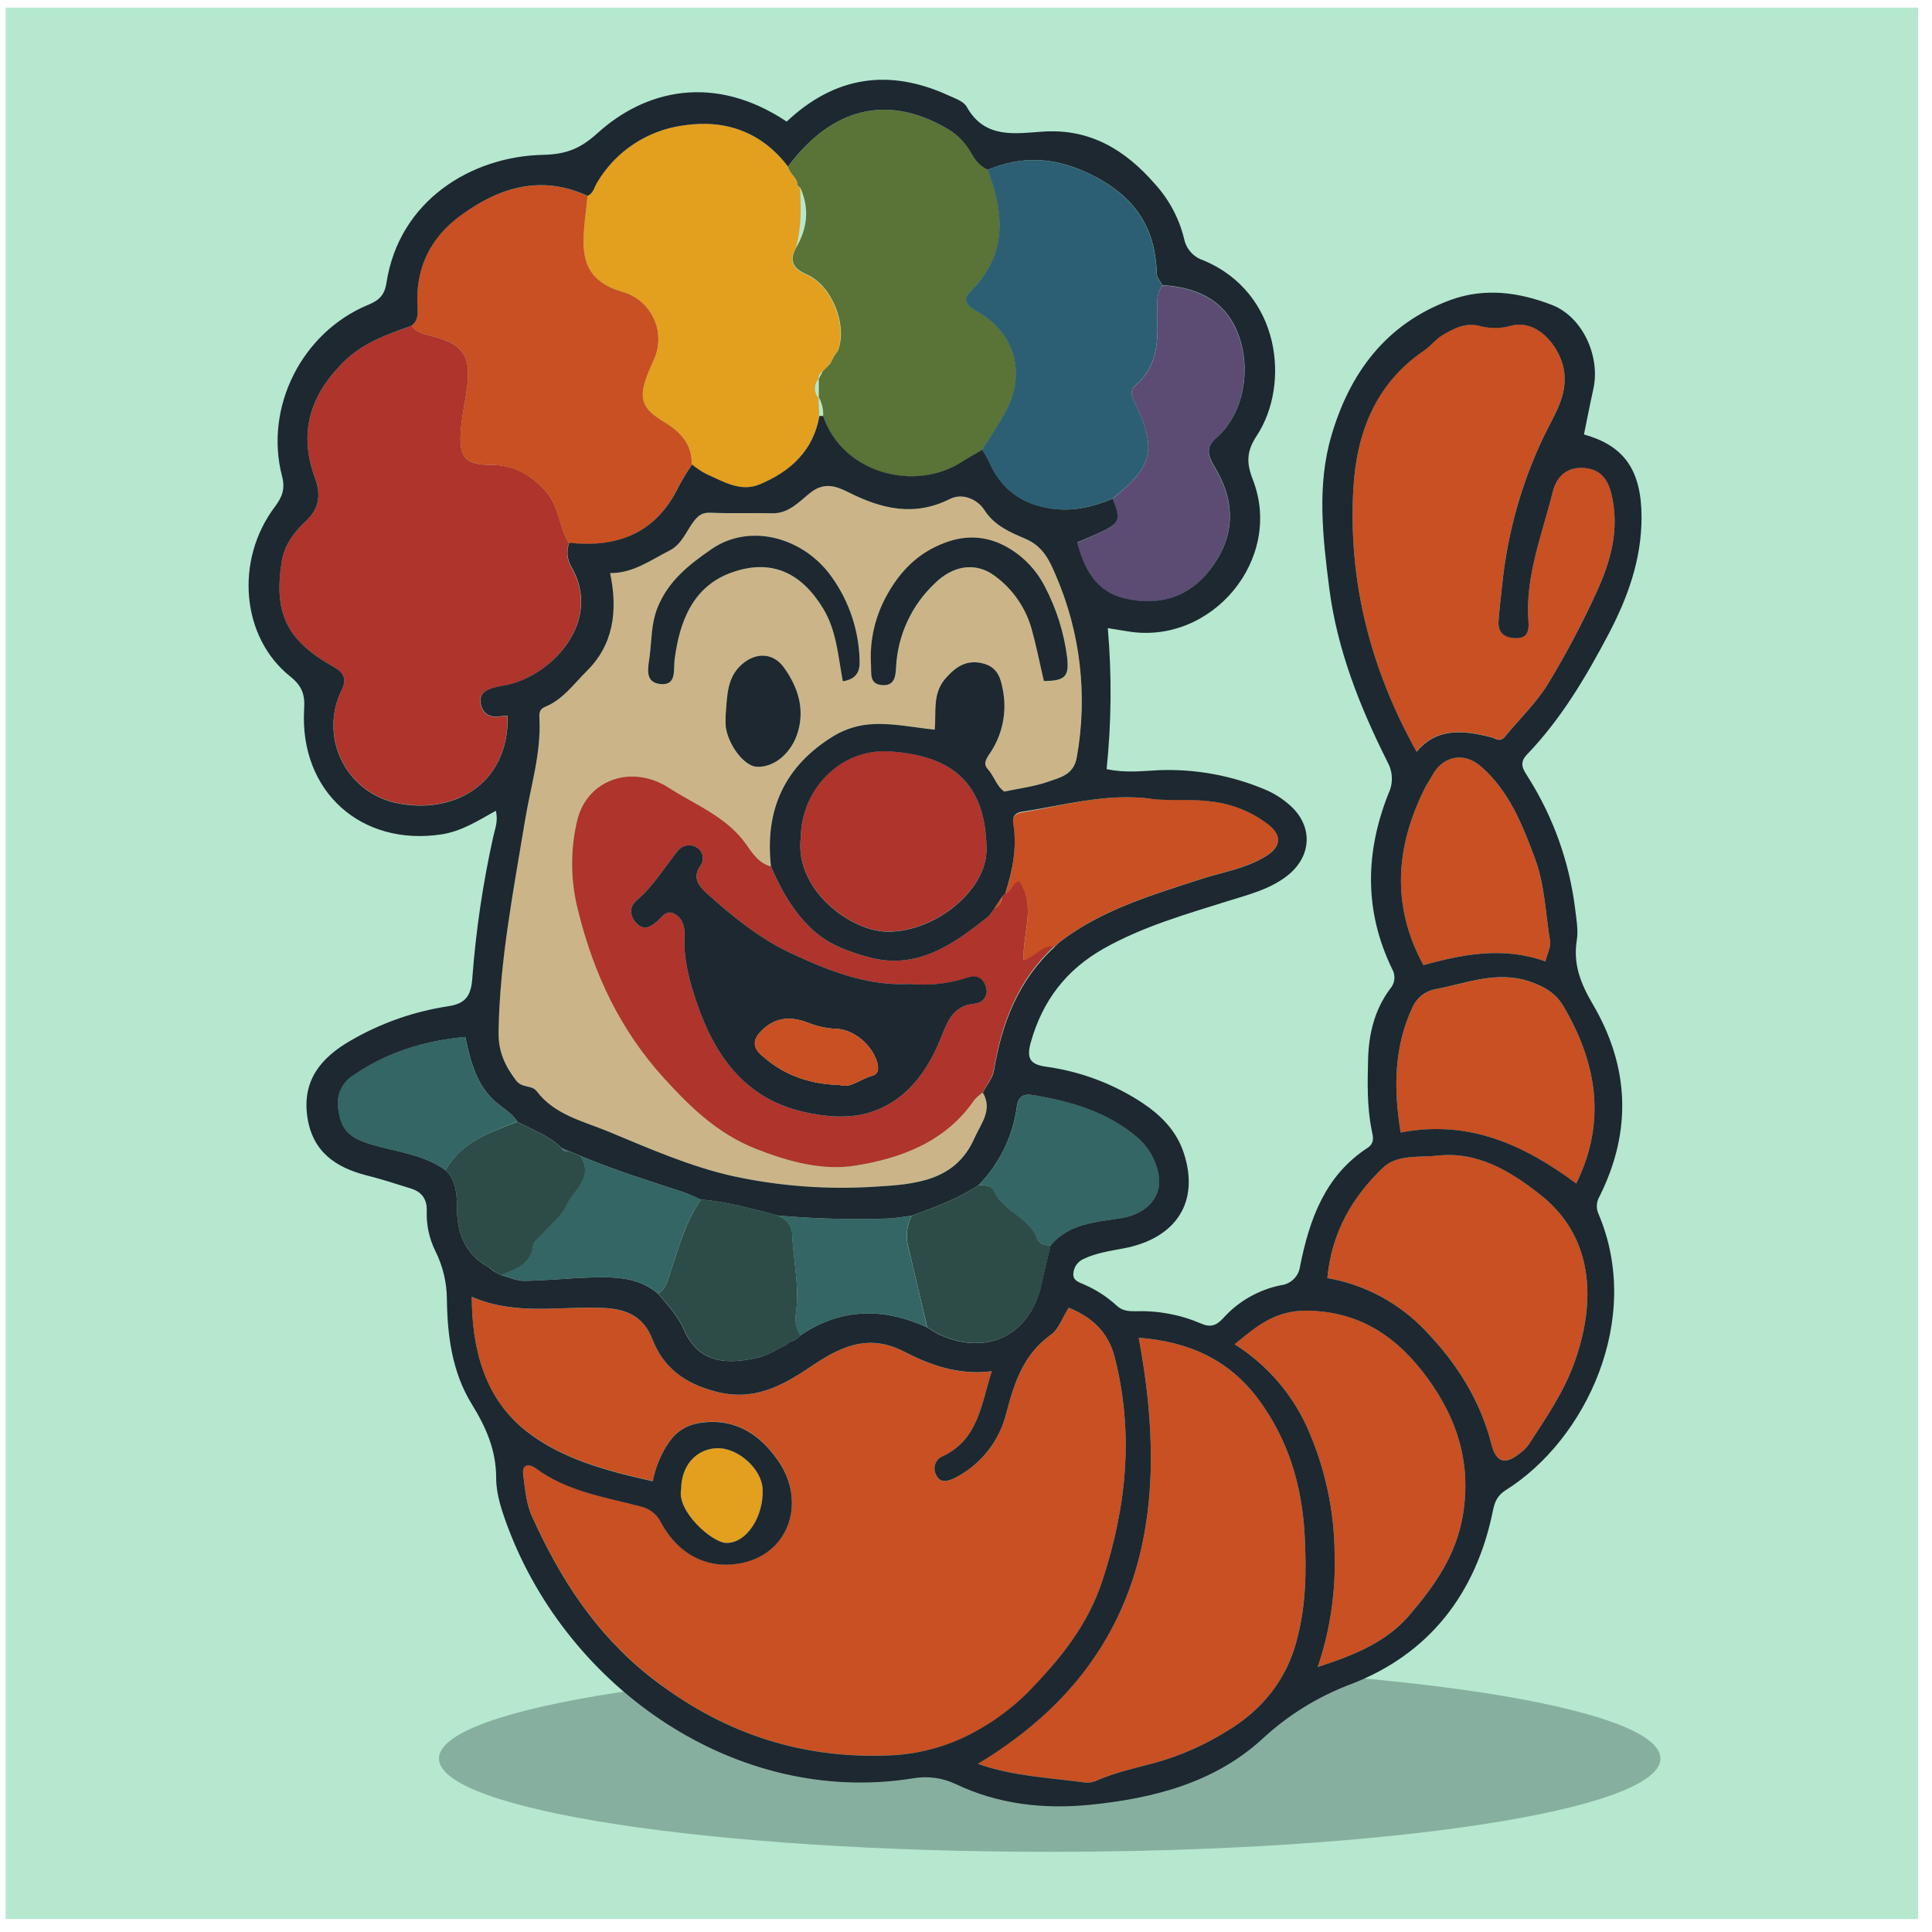 <svg width="130" height="130" viewBox="0 0 130 130" fill="none" xmlns="http://www.w3.org/2000/svg">
<path d="M129.068 0.514H0.382V129.127H129.068V0.514Z" fill="#B5E8CF"/>
<path opacity="0.3" d="M70.632 124.605C93.327 124.605 111.726 121.794 111.726 118.326C111.726 114.857 93.327 112.046 70.632 112.046C47.936 112.046 29.538 114.857 29.538 118.326C29.538 121.794 47.936 124.605 70.632 124.605Z" fill="#1D2831"/>
<path d="M31.744 87.262C34.695 88.556 37.696 87.875 40.634 88.016C42.198 88.091 43.306 88.604 43.902 90.131C44.656 92.065 46.078 93.083 48.127 93.633C50.68 94.319 52.59 93.289 54.531 91.98C56.471 90.671 58.376 89.694 60.802 90.938C62.561 91.844 64.459 92.55 66.733 92.274C66.012 94.552 65.816 96.873 63.433 97.994C63.315 98.042 63.208 98.116 63.121 98.209C63.033 98.302 62.967 98.413 62.926 98.535C62.885 98.656 62.871 98.785 62.884 98.912C62.898 99.039 62.938 99.162 63.003 99.272C63.255 99.83 63.823 99.669 64.21 99.476C65.076 99.043 65.838 98.427 66.443 97.67C67.047 96.914 67.48 96.035 67.711 95.095C68.256 93.02 68.862 91.146 70.71 89.82C71.242 89.44 71.491 88.662 71.913 88.001C73.464 88.626 74.573 89.639 75.002 91.317C76.307 96.419 75.807 101.402 74.178 106.358C73.193 109.373 71.315 111.664 69.151 113.894C68.048 114.983 66.792 115.904 65.421 116.627C63.637 117.567 61.657 118.077 59.641 118.115C53.704 118.313 48.466 116.534 43.746 112.809C40.051 109.893 37.673 106.163 35.794 102.008C35.411 101.161 35.334 100.161 35.21 99.222C35.11 98.468 35.625 98.468 36.057 98.79C38.161 100.347 40.69 100.722 43.12 101.357C43.417 101.425 43.694 101.559 43.932 101.75C44.169 101.94 44.36 102.182 44.49 102.457C45.729 104.718 47.775 105.635 50.004 105.143C53.133 104.449 54.259 101.005 52.364 98.28C51.228 96.645 49.642 95.429 47.287 95.705C46.071 95.848 45.397 96.401 44.834 97.308C44.395 98.031 44.087 98.826 43.927 99.657C40.87 98.976 37.827 98.177 35.419 96.288C32.647 94.125 31.754 90.867 31.744 87.262Z" fill="#C85022"/>
<path d="M66.128 73.519C66.819 74.688 65.974 75.645 65.572 76.564C64.29 79.505 61.518 79.691 58.844 79.85C55.642 80.054 52.428 79.813 49.293 79.134C46.41 78.486 43.638 77.262 40.886 76.119C39.202 75.426 37.312 75.009 36.11 73.427C35.776 72.987 35.137 73.236 34.728 72.708C33.956 71.703 33.521 70.734 33.541 69.442C33.614 64.627 34.547 59.93 35.321 55.207C35.693 52.931 36.412 50.698 36.291 48.352C36.276 48.033 36.256 47.727 36.691 47.551C37.864 47.071 38.606 46.018 39.456 45.172C41.283 43.381 41.579 41.092 41.049 38.56C42.587 38.573 43.756 37.696 45.028 37.053C45.902 36.614 46.181 35.694 46.732 35.006C47.116 34.526 47.431 34.471 47.963 34.504C49.298 34.556 50.638 34.504 51.985 34.534C53.083 34.549 53.787 33.735 54.511 33.16C55.481 32.391 56.29 32.725 57.112 33.134C59.329 34.245 61.523 34.775 63.911 33.572C64.783 33.132 65.791 33.629 66.223 34.303C66.914 35.385 68.005 35.827 68.988 36.247C70.204 36.769 70.617 37.726 71.039 38.714C72.705 42.568 73.195 46.828 72.449 50.959C72.243 52.148 71.32 52.313 70.521 52.597C69.594 52.926 68.591 53.042 67.575 53.26C67.05 52.911 66.892 52.221 66.449 51.736C66.143 51.399 66.331 51.087 66.59 50.703C67.019 50.077 67.318 49.37 67.468 48.626C67.618 47.881 67.617 47.114 67.465 46.37C67.289 45.403 66.985 44.818 66.025 44.612C64.964 44.393 64.265 44.901 63.594 45.674C62.719 46.702 63.004 47.935 62.89 49.096C61.468 48.947 60.093 48.651 58.736 48.721C57.809 48.762 56.908 49.033 56.112 49.508C52.784 51.535 51.447 54.486 51.872 58.299C51.05 58.076 50.643 57.428 50.183 56.777C48.886 54.946 46.815 54.165 45.008 53.009C42.552 51.429 39.526 52.401 38.837 55.19C38.353 57.213 38.378 59.325 38.91 61.336C39.963 65.519 41.725 69.297 44.691 72.565C46.495 74.549 48.313 76.293 50.826 77.29C52.995 78.149 55.307 78.797 57.529 78.433C60.633 77.93 63.637 76.825 65.572 73.994C65.737 73.813 65.923 73.654 66.128 73.519ZM56.712 45.843C57.683 45.692 57.866 45.119 57.841 44.456C57.797 42.452 57.155 40.506 55.996 38.869C54.129 36.179 50.492 35.147 47.878 36.948C46.357 37.998 44.935 39.108 44.221 40.947C43.816 41.994 43.854 43.054 43.718 44.112C43.625 44.865 43.313 45.92 44.442 46.028C45.571 46.136 45.297 45.054 45.389 44.355C45.726 41.791 46.624 39.457 49.217 38.525C51.929 37.553 53.933 38.57 55.373 40.929C56.295 42.434 56.393 44.104 56.712 45.843ZM70.249 45.828C71.705 45.828 71.954 45.493 71.813 44.24C71.604 42.585 71.101 40.981 70.327 39.502C69.714 38.284 68.725 37.294 67.507 36.679C65.964 35.925 64.491 36.061 62.983 36.782C61.475 37.503 60.455 38.671 59.716 40C58.889 41.454 58.507 43.118 58.618 44.788C58.658 45.373 58.527 46.044 59.372 46.099C60.216 46.154 60.274 45.423 60.304 44.893C60.413 42.738 61.355 40.71 62.931 39.236C64.082 38.101 65.6 37.761 66.924 38.734C68.149 39.621 69.036 40.898 69.438 42.356C69.752 43.481 69.968 44.624 70.254 45.828H70.249ZM48.84 47.943C48.814 48.277 48.814 48.613 48.84 48.947C49.047 50.223 50.11 51.552 50.919 51.595C52.125 51.655 53.317 50.623 53.714 49.163C54.141 47.591 53.654 46.189 52.766 44.941C52.027 43.901 50.824 43.876 49.873 44.742C48.923 45.609 48.933 46.797 48.84 47.943Z" fill="#CBB588"/>
<path d="M38.287 36.536C38.192 36.792 38.154 37.066 38.175 37.339C38.196 37.612 38.276 37.877 38.41 38.116C40.541 41.72 37.261 45.348 34.197 46.079C33.946 46.136 33.695 46.162 33.464 46.219C32.833 46.373 32.169 46.561 32.345 47.407C32.506 48.161 33.099 48.332 33.805 48.184C33.919 48.17 34.034 48.17 34.147 48.184C34.243 52.909 30.344 54.838 26.607 54.004C25.817 53.826 25.077 53.47 24.444 52.964C23.811 52.458 23.302 51.815 22.955 51.083C22.608 50.351 22.431 49.55 22.44 48.74C22.448 47.93 22.641 47.132 23.003 46.408C23.365 45.654 23.096 45.23 22.47 44.88C19.333 43.122 18.411 41.323 18.951 37.819C19.12 36.731 19.748 35.837 20.55 35.099C21.46 34.262 21.626 33.34 21.196 32.175C20.122 29.231 20.761 26.759 23.018 24.458C24.388 23.059 26.009 22.524 27.695 21.913C28.035 22.416 28.59 22.491 29.113 22.629C31.171 23.169 31.699 23.936 31.43 26.053C31.299 27.088 31.051 28.113 30.995 29.148C30.91 30.806 31.332 31.266 33.006 31.278C34.497 31.278 35.597 31.863 36.62 32.936C37.643 34.008 37.581 35.43 38.287 36.536Z" fill="#AE342C"/>
<path d="M95.313 50.572C92.204 44.993 90.709 39.118 91.065 32.861C91.279 29.12 92.551 25.794 95.841 23.566C96.286 23.265 96.623 22.798 97.082 22.529C97.859 22.079 98.633 21.65 99.651 21.944C100.304 22.108 100.989 22.098 101.637 21.916C103.416 21.439 104.761 23.172 105.135 24.471C105.681 26.377 104.602 27.834 103.879 29.351C102.389 32.472 101.445 35.825 101.086 39.264C100.993 40.093 100.9 40.922 100.835 41.753C100.76 42.65 101.338 42.946 102.092 42.929C102.8 42.911 102.898 42.381 102.846 41.786C102.622 38.729 103.778 35.925 104.492 33.047C104.743 32.064 105.424 31.391 106.591 31.479C107.686 31.559 108.184 32.233 108.425 33.217C109.004 35.584 108.38 37.787 107.405 39.884C106.44 41.991 105.353 44.04 104.15 46.021C103.353 47.312 102.217 48.395 101.245 49.58C100.935 49.96 100.609 49.666 100.335 49.598C98.487 49.138 96.706 48.907 95.313 50.572Z" fill="#C85022"/>
<path d="M76.621 90.013C79.888 90.264 82.686 91.427 84.727 94.226C86.707 96.941 87.599 99.953 87.785 103.269C87.919 105.673 87.881 108.011 87.255 110.363C86.534 113.075 84.933 115.04 82.585 116.459C81.072 117.407 79.43 118.131 77.709 118.609C76.385 118.959 75.005 119.265 73.725 119.83C73.494 119.927 73.241 119.962 72.992 119.933C70.584 119.604 68.131 119.506 65.796 118.677C76.95 111.965 78.845 101.834 76.621 90.013Z" fill="#C85022"/>
<path d="M66.128 73.519C65.924 73.655 65.738 73.815 65.575 73.997C63.642 76.828 60.638 77.941 57.532 78.435C55.31 78.79 53.008 78.151 50.829 77.292C48.315 76.288 46.498 74.552 44.693 72.567C41.718 69.302 39.956 65.521 38.913 61.339C38.381 59.327 38.356 57.216 38.84 55.192C39.528 52.404 42.555 51.424 45.01 53.012C46.817 54.175 48.888 54.956 50.185 56.78C50.645 57.43 51.052 58.078 51.874 58.302C52.53 59.834 53.314 61.256 54.546 62.444C55.667 63.524 57.029 64.024 58.454 64.409C61.747 65.298 64.162 63.524 66.532 61.645L66.919 61.12H66.907C67.058 61.062 67.188 60.959 67.278 60.824C67.368 60.688 67.414 60.529 67.409 60.367V60.344L67.661 60.093H67.648C68.101 59.965 68.113 59.297 68.586 59.249C69.722 60.917 68.82 62.733 68.867 64.594C69.76 64.285 70.151 63.482 70.958 63.657C68.523 65.893 67.407 68.779 66.877 71.947C66.774 72.59 66.364 73.007 66.128 73.519ZM61.244 66.207C58.321 66.37 55.69 65.285 53.201 64.13C51.143 63.168 49.283 61.663 47.559 60.111C47.056 59.646 46.553 59.086 47.119 58.264C47.191 58.172 47.242 58.065 47.27 57.952C47.298 57.838 47.303 57.72 47.283 57.605C47.263 57.49 47.219 57.38 47.155 57.282C47.09 57.185 47.006 57.102 46.908 57.038C46.694 56.898 46.434 56.846 46.183 56.896C45.932 56.945 45.71 57.091 45.566 57.302C44.671 58.417 43.934 59.656 42.821 60.603C42.306 61.04 42.381 61.681 42.856 62.153C43.331 62.625 43.776 62.374 44.191 62.017C44.525 61.728 44.827 61.223 45.334 61.465C45.92 61.741 46.088 62.351 46.063 62.972C45.98 64.507 46.375 65.971 46.85 67.383C48.064 70.995 50.092 73.914 54.086 74.821C55.546 75.152 57.127 75.29 58.532 74.853C60.9 74.117 62.32 72.226 63.245 69.998C63.727 68.837 64.047 67.651 65.635 67.528C65.763 67.516 65.887 67.474 65.997 67.406C66.107 67.338 66.199 67.245 66.267 67.136C66.335 67.026 66.377 66.902 66.389 66.774C66.402 66.646 66.385 66.516 66.339 66.395C66.125 65.77 65.668 65.597 65.037 65.813C63.813 66.202 62.522 66.336 61.244 66.207Z" fill="#AE342C"/>
<path d="M55.124 28.003C54.714 30.351 53.163 31.745 51.102 32.607C49.801 33.149 48.627 32.398 47.471 31.888C47.146 31.71 46.838 31.502 46.551 31.268C46.584 29.886 45.797 29.062 44.688 28.392C43.135 27.457 42.947 26.782 43.618 25.084C43.741 24.774 43.887 24.473 44.015 24.167C44.21 23.729 44.307 23.253 44.3 22.774C44.293 22.295 44.182 21.823 43.975 21.391C43.767 20.958 43.468 20.576 43.099 20.271C42.729 19.966 42.297 19.744 41.833 19.622C40.074 19.095 39.272 18.115 39.27 16.284C39.27 15.249 39.445 14.212 39.541 13.177C39.931 13.006 39.988 12.594 40.179 12.283C40.791 11.248 41.628 10.365 42.629 9.7C43.63 9.035 44.769 8.605 45.96 8.442C48.778 8.007 51.238 8.859 53.02 11.205C53.106 11.69 53.651 11.941 53.661 12.461L53.857 12.7L53.835 12.674C53.9 14.021 53.938 15.37 53.543 16.694C53.063 17.583 53.337 18.083 54.264 18.487C55.989 19.241 57.029 21.966 56.348 23.647L56.097 23.993L55.83 24.516L55.85 24.488L55.579 24.765L55.602 24.742L55.325 25.021L55.345 24.988C55.256 25.043 55.183 25.122 55.135 25.215C55.086 25.308 55.064 25.413 55.071 25.518V25.493C54.919 25.674 54.835 25.903 54.835 26.14C54.835 26.377 54.919 26.605 55.071 26.787V26.759C55.096 27.161 55.109 27.583 55.124 28.003Z" fill="#E39F1E"/>
<path d="M53.666 12.463C53.666 11.941 53.111 11.69 53.025 11.207C55.986 7.261 59.643 6.352 63.581 8.57C64.286 8.941 64.874 9.499 65.281 10.182C65.567 10.685 65.884 11.187 66.469 11.421C67.59 14.357 67.804 17.153 65.313 19.6C64.702 20.2 65.15 20.62 65.74 20.951C68.304 22.383 69.091 25.144 67.656 27.734C67.171 28.608 66.608 29.439 66.08 30.288C65.615 30.562 65.142 30.823 64.687 31.112C61.583 33.104 56.72 31.911 55.388 28.005C55.416 27.563 55.314 27.122 55.096 26.736V26.764V25.47V25.496C55.189 25.32 55.28 25.141 55.37 24.965L55.35 24.998L55.627 24.719L55.604 24.742L55.875 24.466L55.855 24.493C55.943 24.32 56.031 24.144 56.122 23.971L56.373 23.624C57.059 21.944 56.014 19.221 54.289 18.465C53.362 18.06 53.088 17.56 53.568 16.671C54.322 15.382 54.486 14.051 53.86 12.652L53.882 12.677L53.666 12.463Z" fill="#5A7336"/>
<path d="M39.538 13.177C39.443 14.212 39.264 15.249 39.267 16.284C39.267 18.113 40.076 19.095 41.831 19.622C42.294 19.744 42.726 19.966 43.096 20.271C43.466 20.576 43.765 20.959 43.972 21.391C44.18 21.823 44.291 22.295 44.298 22.774C44.305 23.254 44.207 23.729 44.012 24.167C43.884 24.473 43.738 24.775 43.615 25.084C42.944 26.782 43.133 27.457 44.686 28.392C45.799 29.062 46.581 29.899 46.548 31.268C46.224 31.745 45.925 32.238 45.651 32.745C44.143 35.873 41.577 36.892 38.287 36.536C37.568 35.418 37.616 33.981 36.615 32.936C35.615 31.891 34.492 31.288 33.001 31.278C31.332 31.266 30.91 30.806 30.99 29.148C31.046 28.113 31.294 27.088 31.425 26.053C31.694 23.936 31.174 23.169 29.108 22.629C28.585 22.491 28.03 22.416 27.69 21.913C28.155 21.554 28.11 21.069 28.085 20.549C27.954 18.015 28.97 15.98 30.99 14.503C33.594 12.602 36.402 11.752 39.538 13.177Z" fill="#C85022"/>
<path d="M66.065 30.291C66.593 29.442 67.156 28.61 67.641 27.736C69.076 25.141 68.289 22.381 65.725 20.954C65.135 20.622 64.687 20.2 65.298 19.602C67.789 17.156 67.575 14.36 66.454 11.423C68.716 10.502 70.823 10.544 73.153 11.632C76.189 13.046 77.742 15.149 77.83 18.439C77.83 18.691 78.081 18.942 78.217 19.193C77.875 19.655 77.85 20.16 77.863 20.728C77.905 22.597 78.056 24.518 76.405 25.925C76.071 26.209 76.098 26.541 76.287 26.93C77.868 30.246 77.629 31.321 74.854 33.554C73.545 34.106 72.218 34.426 70.765 34.225C68.726 33.941 67.316 32.908 66.507 31.027C66.376 30.772 66.228 30.526 66.065 30.291Z" fill="#2C5F74"/>
<path d="M89.314 85.994C89.61 82.884 91.013 80.54 93.038 78.586C94.009 77.649 95.469 77.898 96.713 77.757C99.445 77.451 101.675 78.827 103.675 80.412C106.872 82.947 107.591 86.908 105.995 91.523C105.276 93.6 104.045 95.381 102.866 97.195C102.689 97.43 102.478 97.636 102.24 97.808C101.272 98.589 100.669 98.4 100.36 97.195C99.606 94.218 98.007 91.704 95.906 89.528C94.147 87.671 91.835 86.431 89.314 85.994Z" fill="#C85022"/>
<path d="M88.668 112.166C89.494 109.727 89.879 107.159 89.804 104.585C89.787 101.766 89.21 98.979 88.105 96.386C87.079 93.938 85.324 91.866 83.078 90.45C84.586 89.207 85.815 88.177 87.906 88.189C91.578 88.222 94.094 90.033 96.075 92.759C98.055 95.484 99.013 98.451 98.435 101.935C97.982 104.64 96.555 106.647 94.876 108.627C93.295 110.496 91.183 111.34 88.668 112.166Z" fill="#C85022"/>
<path d="M74.854 33.564C77.619 31.331 77.87 30.256 76.287 26.94C76.098 26.543 76.071 26.212 76.405 25.935C78.056 24.529 77.913 22.607 77.863 20.738C77.85 20.17 77.863 19.665 78.217 19.203C80.95 19.362 82.678 20.548 83.402 22.76C84.204 25.209 83.535 28.035 81.794 29.52C80.894 30.291 81.52 31.047 81.889 31.718C83.194 34.072 83.002 36.309 81.386 38.384C79.931 40.243 77.938 40.813 75.671 40.279C73.7 39.816 72.941 38.269 72.476 36.511C75.48 35.237 75.48 35.237 74.854 33.564Z" fill="#5C4C74"/>
<path d="M106.06 79.641C102.542 77.029 98.832 75.331 94.248 76.21C93.775 73.301 93.775 70.47 95.059 67.752C95.192 67.464 95.388 67.209 95.633 67.008C95.878 66.806 96.166 66.663 96.474 66.589C98.596 66.202 100.679 65.288 102.919 66.046C103.864 66.368 104.653 66.8 105.181 67.677C107.453 71.517 108.111 75.474 106.06 79.641Z" fill="#C85022"/>
<path d="M53.882 56.355C53.917 53.064 56.602 50.326 59.877 50.553C64.225 50.846 66.314 52.828 66.381 57.096C66.424 59.859 63.003 62.653 59.806 62.685C57.25 62.71 53.45 59.849 53.882 56.355Z" fill="#AE342C"/>
<path d="M70.956 63.708C70.149 63.532 69.757 64.336 68.865 64.645C68.817 62.783 69.719 60.967 68.583 59.299C68.111 59.347 68.098 60.015 67.646 60.143C68.128 58.623 68.445 57.084 68.176 55.478C68.103 55.039 68.264 54.752 68.731 54.675C71.602 54.195 74.392 53.356 77.415 53.74C78.717 53.906 80.137 53.728 81.504 53.921C82.921 54.077 84.266 54.626 85.388 55.506C86.275 56.235 86.184 56.978 85.189 57.596C83.824 58.445 82.226 58.676 80.73 59.166C77.516 60.216 74.273 61.176 71.506 63.225L71.21 63.459L71.225 63.446L70.973 63.698L70.956 63.708Z" fill="#C85022"/>
<path d="M103.987 64.69C101.184 63.685 98.505 64.188 95.778 64.941C93.581 60.884 93.921 56.928 95.899 52.982C96.027 52.73 96.213 52.492 96.346 52.228C97.052 50.877 98.475 50.557 99.636 51.56C101.536 53.208 102.423 55.476 103.275 57.744C103.949 59.543 103.992 61.472 104.303 63.343C104.364 63.708 104.127 64.127 103.987 64.69Z" fill="#C85022"/>
<path d="M65.851 79.747C67.265 78.308 68.171 76.447 68.43 74.446C68.533 73.723 68.932 73.577 69.571 73.693C72.107 74.125 74.525 74.821 76.538 76.541C77.271 77.172 77.77 78.031 77.956 78.981C78.27 80.44 77.232 81.673 75.477 81.957C73.723 82.241 71.959 82.314 70.702 83.798C70.307 83.818 69.948 83.768 69.784 83.334C69.247 81.872 67.465 81.533 66.869 80.096C66.736 79.767 66.233 79.742 65.851 79.747Z" fill="#336665"/>
<path d="M53.862 89.852C53.689 90.077 53.44 90.231 53.161 90.284L52.897 90.5C52.296 90.782 51.721 91.179 51.09 91.329C48.944 91.832 47.031 91.776 46.031 89.473C45.631 88.554 44.935 87.81 44.291 87.046C44.829 86.705 44.93 86.142 45.118 85.585C45.681 83.912 46.123 82.178 47.174 80.714C48.949 80.857 50.65 81.344 52.359 81.791C52.862 82.043 53.274 82.389 53.302 83.002C53.38 84.773 53.804 86.519 53.568 88.31C53.467 88.843 53.572 89.394 53.862 89.852Z" fill="#2D4C47"/>
<path d="M65.851 79.747C66.236 79.747 66.738 79.767 66.872 80.088C67.467 81.525 69.249 81.864 69.787 83.326C69.945 83.761 70.31 83.811 70.704 83.791C70.503 84.638 70.282 85.479 70.106 86.331C69.393 89.787 66.48 91.272 63.247 89.81C62.948 89.674 62.677 89.478 62.39 89.307C61.971 87.529 61.561 85.745 61.133 83.972C60.925 83.246 61.004 82.469 61.352 81.799C62.903 81.239 64.459 80.671 65.851 79.747Z" fill="#2D4C47"/>
<path d="M47.174 80.714C46.116 82.178 45.681 83.912 45.118 85.585C44.93 86.142 44.829 86.705 44.291 87.046C42.972 85.916 41.371 85.913 39.767 85.959C38.259 86.001 36.769 86.165 35.268 86.185C34.748 86.185 34.225 85.934 33.705 85.788C34.683 85.391 35.736 85.1 35.869 83.766C35.894 83.527 36.221 83.319 36.414 83.103C36.99 82.447 37.764 81.879 38.103 81.118C38.566 80.076 39.991 79.229 39.046 77.777C41.283 78.714 43.595 79.438 45.9 80.191C46.342 80.332 46.752 80.538 47.174 80.714Z" fill="#336665"/>
<path d="M29.985 78.752C28.552 77.714 26.826 77.516 25.184 77.064C23.455 76.587 22.937 76.009 22.754 74.62C22.677 74.186 22.731 73.738 22.91 73.335C23.089 72.932 23.385 72.592 23.759 72.359C26.006 70.817 28.517 70.023 31.299 69.772C31.656 71.414 32.038 72.992 33.333 74.13C33.836 74.567 34.451 74.883 34.796 75.476C32.956 76.212 31.018 76.818 29.985 78.752Z" fill="#336665"/>
<path d="M29.985 78.752C31.018 76.818 32.956 76.212 34.803 75.486C35.821 76.026 36.937 76.401 37.772 77.245C37.828 77.336 37.912 77.407 38.011 77.449C38.11 77.49 38.22 77.5 38.325 77.476L39.056 77.785C40.001 79.237 38.576 80.083 38.113 81.126C37.774 81.879 37 82.455 36.424 83.11C36.231 83.326 35.904 83.535 35.879 83.773C35.746 85.107 34.693 85.399 33.715 85.796L33.255 85.557L32.898 85.268C31.244 84.401 30.739 82.907 30.747 81.189C30.749 80.269 30.656 79.433 29.985 78.752Z" fill="#2D4C47"/>
<path d="M61.342 81.804C60.994 82.474 60.915 83.251 61.123 83.977C61.561 85.75 61.97 87.534 62.38 89.312C59.442 87.973 56.599 88.001 53.852 89.852C53.562 89.394 53.456 88.843 53.558 88.31C53.809 86.526 53.37 84.773 53.292 83.002C53.264 82.389 52.849 82.05 52.349 81.791C54.803 82.007 57.267 82.073 59.728 81.99C60.274 81.975 60.809 81.869 61.342 81.804Z" fill="#336665"/>
<path d="M45.834 100.207C45.834 98.629 46.84 97.481 48.255 97.444C49.67 97.406 51.271 98.855 51.316 100.207C51.394 102.081 50.2 103.859 48.858 103.819C47.91 103.799 45.52 101.681 45.834 100.207Z" fill="#E39F1E"/>
<path d="M67.389 60.402C67.394 60.564 67.348 60.724 67.258 60.859C67.168 60.994 67.038 61.097 66.887 61.156L67.389 60.402Z" fill="#C85022"/>
<path d="M38.335 77.468C38.23 77.492 38.12 77.483 38.021 77.441C37.922 77.4 37.838 77.329 37.782 77.237L38.335 77.468Z" fill="#336665"/>
<path d="M107.169 67.561C106.362 66.187 105.837 64.871 106.101 63.253C106.211 62.57 106.065 61.836 105.985 61.13C105.596 58.006 104.525 55.004 102.848 52.339C102.554 51.854 102.149 51.397 102.735 50.784C105.02 48.407 106.689 45.599 108.214 42.71C109.511 40.251 110.451 37.686 110.456 34.825C110.456 31.672 109.318 29.992 106.581 29.236C106.787 28.231 106.98 27.226 107.206 26.209C107.709 24.001 106.503 21.323 104.427 20.519C102.227 19.668 99.923 19.339 97.605 20.185C93.267 21.773 90.819 25.094 89.582 29.334C88.6 32.687 89.01 36.154 89.439 39.553C89.967 43.702 91.498 47.558 93.365 51.278C93.544 51.6 93.643 51.959 93.654 52.327C93.666 52.694 93.589 53.059 93.43 53.391C91.857 57.342 91.784 61.299 93.667 65.185C93.792 65.397 93.847 65.644 93.822 65.889C93.797 66.135 93.694 66.366 93.529 66.549C92.493 67.945 92.101 69.563 92.056 71.264C92.016 72.854 91.978 74.441 92.292 76.016C92.375 76.441 92.543 76.898 92.005 77.247C89.148 79.116 88.115 82.047 87.481 85.185C87.444 85.515 87.296 85.823 87.061 86.058C86.827 86.293 86.519 86.442 86.189 86.481C84.696 86.782 83.339 87.554 82.319 88.684C81.844 89.212 81.432 89.335 80.811 89.056C79.421 88.458 77.916 88.177 76.405 88.232C75.94 88.232 75.505 88.207 75.13 87.845C74.481 87.251 73.736 86.77 72.926 86.423C72.594 86.273 72.172 86.172 72.225 85.67C72.242 85.459 72.317 85.258 72.442 85.087C72.567 84.916 72.736 84.783 72.931 84.703C73.773 84.303 74.691 84.175 75.591 84.004C79.182 83.326 80.748 80.834 79.637 77.534C79.152 76.089 78.129 75.052 76.872 74.213C74.906 72.917 72.672 72.082 70.338 71.769C69.267 71.61 69.081 71.161 69.357 70.148C70.144 67.338 71.742 65.243 74.304 63.806C76.925 62.336 79.775 61.525 82.598 60.638C83.993 60.199 85.425 59.857 86.619 58.925C88.306 57.601 88.379 55.516 86.712 54.112C86.237 53.701 85.701 53.367 85.121 53.125C82.885 52.184 80.471 51.739 78.046 51.821C76.897 51.874 75.726 52.03 74.462 51.751C74.788 48.599 74.815 45.423 74.542 42.266L75.874 42.481C81.54 43.434 86.393 37.611 84.294 32.258C83.839 31.097 83.902 30.321 84.563 29.319C86.825 25.887 86.189 19.683 80.959 17.512C80.641 17.408 80.355 17.222 80.131 16.973C79.907 16.724 79.752 16.421 79.682 16.093C79.346 14.7 78.662 13.415 77.694 12.358C75.719 10.097 73.356 8.64 70.172 8.856C68.287 8.982 66.261 9.359 65.047 7.186C64.838 6.806 64.237 6.613 63.79 6.407C59.781 4.581 56.149 5.151 52.935 8.181C48.031 4.915 43.399 6.073 40.235 8.934C39.119 9.939 38.201 10.383 36.545 10.419C31.744 10.519 26.861 13.468 26.004 19.035C25.876 19.864 25.501 20.215 24.762 20.517C20.314 22.363 17.767 27.405 18.981 32.052C19.203 32.908 18.981 33.449 18.504 34.089C15.787 37.679 16.227 42.881 19.527 45.516C20.323 46.149 20.532 46.739 20.464 47.719C20.143 53.245 24.292 56.968 29.716 56.142C31.058 55.936 32.177 55.217 33.363 54.554C33.536 55.255 33.305 55.772 33.192 56.292C32.492 59.436 32.02 62.626 31.78 65.838C31.692 67.028 31.315 67.536 30.141 67.712C27.817 68.066 25.582 68.857 23.553 70.043C21.61 71.171 20.331 72.683 20.678 75.135C21.012 77.478 22.553 78.546 24.662 79.088C25.667 79.34 26.672 79.664 27.665 79.978C28.389 80.206 28.741 80.699 28.716 81.485C28.682 82.411 28.878 83.331 29.286 84.163C29.794 85.17 30.062 86.281 30.07 87.408C30.101 89.88 30.42 92.322 31.739 94.472C32.697 96.024 33.391 97.569 33.386 99.466C33.386 100.558 33.775 101.694 34.167 102.744C38.239 113.613 49.537 121.543 61.392 119.667C62.378 119.484 63.396 119.616 64.303 120.044C67.183 121.415 70.232 121.749 73.366 121.438C77.606 121.013 81.698 119.956 84.9 117.044C86.626 115.431 88.653 114.171 90.864 113.337C96.142 111.327 99.322 107.243 100.453 101.659C100.574 101.058 100.752 100.624 101.328 100.262C106.691 96.903 110.577 88.757 107.556 81.673C107.473 81.485 107.437 81.279 107.45 81.073C107.464 80.868 107.527 80.669 107.634 80.493C109.825 76.102 109.637 71.759 107.169 67.561ZM103.275 57.739C103.949 59.538 103.992 61.467 104.303 63.338C104.364 63.708 104.127 64.127 103.987 64.69C101.184 63.685 98.505 64.188 95.778 64.941C93.581 60.884 93.921 56.928 95.899 52.982C96.027 52.73 96.213 52.492 96.346 52.228C97.052 50.877 98.475 50.557 99.636 51.56C101.536 53.203 102.426 55.471 103.275 57.739ZM91.065 32.871C91.279 29.13 92.551 25.805 95.841 23.576C96.286 23.275 96.623 22.808 97.082 22.539C97.859 22.089 98.633 21.66 99.651 21.954C100.304 22.118 100.989 22.108 101.637 21.926C103.416 21.449 104.761 23.182 105.135 24.481C105.681 26.387 104.602 27.844 103.879 29.361C102.389 32.482 101.445 35.835 101.086 39.274C100.993 40.103 100.9 40.932 100.835 41.763C100.76 42.66 101.338 42.956 102.092 42.939C102.8 42.921 102.898 42.391 102.846 41.796C102.622 38.739 103.778 35.935 104.492 33.056C104.743 32.074 105.424 31.401 106.591 31.489C107.686 31.57 108.184 32.243 108.425 33.227C109.003 35.594 108.38 37.797 107.405 39.894C106.44 42.001 105.353 44.05 104.15 46.031C103.353 47.322 102.217 48.405 101.245 49.59C100.935 49.97 100.609 49.676 100.335 49.608C98.495 49.151 96.713 48.92 95.321 50.585C92.204 44.993 90.709 39.118 91.065 32.861V32.871ZM77.415 53.75C78.717 53.916 80.137 53.738 81.504 53.931C82.921 54.087 84.266 54.636 85.388 55.516C86.275 56.245 86.184 56.988 85.189 57.606C83.824 58.455 82.226 58.686 80.73 59.176C77.516 60.226 74.273 61.186 71.506 63.235L71.22 63.462L70.968 63.713C68.533 65.948 67.417 68.835 66.887 72.002C66.786 72.593 66.384 73.007 66.133 73.522C66.824 74.69 65.979 75.647 65.577 76.566C64.295 79.508 61.523 79.694 58.849 79.852C55.647 80.057 52.433 79.816 49.298 79.136C46.415 78.488 43.643 77.265 40.891 76.122C39.207 75.429 37.317 75.012 36.115 73.429C35.781 72.989 35.142 73.238 34.733 72.711C33.961 71.706 33.526 70.736 33.547 69.445C33.619 64.63 34.552 59.932 35.326 55.21C35.698 52.934 36.417 50.701 36.296 48.355C36.281 48.035 36.261 47.729 36.696 47.553C37.87 47.073 38.611 46.021 39.461 45.174C41.288 43.383 41.584 41.095 41.054 38.563C42.592 38.575 43.761 37.699 45.033 37.056C45.907 36.616 46.186 35.697 46.737 35.008C47.121 34.529 47.435 34.473 47.968 34.506C49.303 34.559 50.643 34.506 51.99 34.536C53.088 34.551 53.792 33.737 54.516 33.162C55.486 32.394 56.295 32.727 57.117 33.137C59.334 34.247 61.528 34.777 63.916 33.574C64.788 33.134 65.796 33.632 66.228 34.305C66.919 35.388 68.01 35.83 68.993 36.249C70.209 36.772 70.621 37.729 71.044 38.716C72.71 42.57 73.2 46.83 72.454 50.962C72.248 52.15 71.325 52.316 70.526 52.6C69.599 52.929 68.596 53.044 67.58 53.263C67.055 52.914 66.897 52.223 66.454 51.738C66.148 51.401 66.336 51.09 66.595 50.706C67.024 50.079 67.323 49.372 67.473 48.628C67.623 47.883 67.622 47.117 67.47 46.373C67.294 45.405 66.99 44.82 66.029 44.614C64.969 44.396 64.27 44.903 63.599 45.677C62.724 46.704 63.008 47.938 62.895 49.098C61.473 48.95 60.098 48.653 58.741 48.724C57.814 48.765 56.913 49.035 56.117 49.51C52.789 51.537 51.452 54.489 51.877 58.302C52.533 59.834 53.317 61.256 54.548 62.444C55.669 63.524 57.032 64.024 58.457 64.409C61.749 65.298 64.165 63.524 66.535 61.645L66.922 61.12H66.909L67.412 60.367V60.344L67.663 60.093H67.651C68.133 58.573 68.45 57.033 68.181 55.428C68.108 54.989 68.269 54.702 68.737 54.624C71.602 54.195 74.392 53.356 77.415 53.74V53.75ZM66.381 57.106C66.424 59.869 63.004 62.663 59.806 62.695C57.25 62.721 53.45 59.859 53.882 56.365C53.917 53.074 56.602 50.337 59.877 50.563C64.222 50.846 66.314 52.828 66.381 57.096V57.106ZM26.612 54.019C25.819 53.842 25.077 53.487 24.442 52.98C23.807 52.473 23.296 51.828 22.948 51.094C22.6 50.36 22.424 49.557 22.434 48.745C22.443 47.932 22.638 47.133 23.003 46.408C23.365 45.654 23.096 45.23 22.47 44.88C19.333 43.122 18.411 41.323 18.951 37.819C19.12 36.731 19.748 35.837 20.55 35.099C21.46 34.262 21.625 33.34 21.196 32.175C20.122 29.231 20.761 26.759 23.018 24.458C24.388 23.059 26.009 22.524 27.695 21.913C28.16 21.554 28.115 21.069 28.09 20.549C27.959 18.015 28.975 15.98 30.995 14.503C33.594 12.602 36.402 11.74 39.541 13.177C39.931 13.006 39.988 12.594 40.179 12.283C40.791 11.248 41.628 10.365 42.629 9.7C43.63 9.035 44.769 8.605 45.96 8.442C48.778 8.007 51.238 8.859 53.02 11.205C55.981 7.259 59.638 6.349 63.577 8.567C64.281 8.938 64.869 9.496 65.275 10.18C65.562 10.682 65.879 11.185 66.464 11.418C68.726 10.496 70.833 10.539 73.162 11.627C76.199 13.041 77.752 15.144 77.84 18.434C77.84 18.686 78.091 18.937 78.227 19.188C80.96 19.347 82.688 20.533 83.412 22.745C84.214 25.194 83.545 28.02 81.804 29.505C80.904 30.276 81.53 31.032 81.899 31.703C83.204 34.056 83.013 36.294 81.396 38.369C79.941 40.228 77.948 40.798 75.681 40.264C73.71 39.801 72.951 38.254 72.486 36.495C75.502 35.227 75.502 35.227 74.869 33.554C73.56 34.106 72.233 34.426 70.78 34.225C68.741 33.941 67.331 32.908 66.522 31.027C66.391 30.766 66.244 30.515 66.08 30.273C65.615 30.547 65.142 30.808 64.687 31.097C61.583 33.089 56.72 31.896 55.388 27.99H55.136C54.727 30.339 53.176 31.733 51.115 32.594C49.813 33.137 48.639 32.386 47.483 31.876C47.158 31.698 46.85 31.49 46.563 31.256C46.24 31.732 45.94 32.225 45.666 32.733C44.158 35.86 41.592 36.88 38.302 36.523C38.207 36.78 38.169 37.054 38.19 37.327C38.211 37.599 38.291 37.864 38.425 38.103C40.556 41.708 37.276 45.335 34.213 46.066C33.961 46.124 33.71 46.149 33.479 46.207C32.848 46.36 32.184 46.548 32.36 47.395C32.521 48.148 33.114 48.319 33.821 48.171C33.934 48.157 34.049 48.157 34.162 48.171C34.243 52.921 30.344 54.85 26.612 54.019ZM30.747 81.183C30.747 80.272 30.656 79.425 29.993 78.754C28.56 77.717 26.833 77.519 25.192 77.066C23.463 76.589 22.945 76.011 22.762 74.622C22.684 74.188 22.738 73.741 22.918 73.338C23.097 72.935 23.393 72.595 23.767 72.361C26.014 70.819 28.525 70.025 31.307 69.774C31.664 71.417 32.046 72.994 33.34 74.132C33.843 74.569 34.459 74.886 34.806 75.479C35.811 76.019 36.937 76.393 37.771 77.237L38.324 77.468L39.056 77.777C41.293 78.714 43.605 79.438 45.91 80.191C46.342 80.332 46.752 80.538 47.167 80.714C48.941 80.857 50.643 81.344 52.352 81.791C54.805 82.007 57.269 82.073 59.731 81.99C60.266 81.975 60.802 81.867 61.334 81.804C62.895 81.239 64.451 80.671 65.844 79.747C67.258 78.308 68.163 76.447 68.422 74.446C68.525 73.723 68.925 73.577 69.563 73.693C72.099 74.125 74.517 74.821 76.531 76.541C77.264 77.172 77.763 78.031 77.948 78.981C78.262 80.44 77.224 81.673 75.47 81.957C73.716 82.241 71.951 82.314 70.694 83.798C70.493 84.645 70.272 85.487 70.096 86.338C69.382 89.795 66.469 91.279 63.237 89.817C62.938 89.681 62.667 89.486 62.38 89.315C59.442 87.976 56.599 88.004 53.852 89.855C53.679 90.079 53.43 90.233 53.151 90.287L52.887 90.503C52.286 90.784 51.711 91.181 51.08 91.332C48.934 91.834 47.021 91.779 46.02 89.475C45.621 88.556 44.925 87.813 44.281 87.049C42.962 85.919 41.361 85.916 39.757 85.961C38.249 86.004 36.758 86.167 35.258 86.187C34.738 86.187 34.215 85.936 33.695 85.79L33.235 85.552L32.878 85.263C31.244 84.394 30.739 82.907 30.747 81.181V81.183ZM59.638 118.127C53.701 118.326 48.464 116.547 43.743 112.822C40.049 109.905 37.671 106.175 35.791 102.02C35.409 101.174 35.331 100.174 35.208 99.234C35.107 98.481 35.623 98.481 36.055 98.802C38.159 100.36 40.687 100.734 43.117 101.37C43.414 101.437 43.692 101.572 43.929 101.762C44.166 101.953 44.357 102.195 44.487 102.47C45.726 104.731 47.772 105.648 50.002 105.155C53.131 104.462 54.257 101.018 52.362 98.293C51.226 96.657 49.64 95.441 47.285 95.718C46.068 95.861 45.395 96.413 44.832 97.32C44.392 98.043 44.085 98.838 43.924 99.669C40.868 98.988 37.824 98.189 35.416 96.3C32.652 94.128 31.754 90.87 31.744 87.257C34.695 88.551 37.696 87.87 40.634 88.011C42.198 88.086 43.306 88.596 43.902 90.126C44.656 92.06 46.078 93.078 48.127 93.628C50.68 94.314 52.59 93.284 54.531 91.975C56.471 90.666 58.376 89.689 60.802 90.933C62.561 91.839 64.459 92.545 66.733 92.269C66.012 94.547 65.816 96.868 63.433 97.989C63.315 98.037 63.208 98.111 63.121 98.204C63.033 98.297 62.967 98.408 62.926 98.53C62.885 98.651 62.871 98.78 62.884 98.907C62.898 99.034 62.938 99.157 63.003 99.267C63.255 99.825 63.823 99.664 64.21 99.471C65.076 99.038 65.838 98.422 66.443 97.665C67.047 96.909 67.48 96.03 67.711 95.09C68.256 93.015 68.862 91.141 70.71 89.815C71.242 89.435 71.491 88.656 71.913 87.996C73.464 88.621 74.573 89.634 75.002 91.312C76.307 96.414 75.807 101.397 74.178 106.353C73.193 109.368 71.315 111.659 69.151 113.889C68.048 114.978 66.792 115.899 65.421 116.622C63.638 117.568 61.657 118.082 59.638 118.125V118.127ZM45.834 100.209C45.834 98.632 46.84 97.484 48.255 97.446C49.67 97.408 51.271 98.858 51.316 100.209C51.394 102.083 50.2 103.862 48.858 103.821C47.91 103.799 45.52 101.681 45.834 100.207V100.209ZM87.255 110.373C86.534 113.085 84.933 115.05 82.585 116.467C81.073 117.416 79.43 118.141 77.709 118.619C76.385 118.969 75.005 119.275 73.726 119.84C73.494 119.937 73.241 119.972 72.992 119.941C70.584 119.614 68.131 119.516 65.796 118.685C76.95 111.965 78.845 101.834 76.621 90.013C79.888 90.264 82.686 91.427 84.727 94.226C86.707 96.941 87.599 99.953 87.785 103.269C87.919 105.68 87.881 108.026 87.255 110.37V110.373ZM98.435 101.942C97.982 104.648 96.555 106.655 94.876 108.634C93.295 110.498 91.183 111.342 88.668 112.169C89.494 109.729 89.879 107.162 89.804 104.588C89.787 101.769 89.21 98.982 88.105 96.388C87.079 93.941 85.324 91.868 83.078 90.453C84.586 89.209 85.815 88.179 87.906 88.192C91.578 88.225 94.094 90.036 96.075 92.761C98.055 95.487 99.013 98.456 98.435 101.94V101.942ZM105.995 91.525C105.276 93.603 104.045 95.384 102.866 97.197C102.689 97.432 102.478 97.639 102.24 97.81C101.272 98.591 100.669 98.403 100.36 97.197C99.606 94.221 98.007 91.706 95.906 89.531C94.147 87.674 91.835 86.434 89.314 85.996C89.61 82.886 91.013 80.543 93.038 78.589C94.009 77.652 95.469 77.9 96.713 77.76C99.445 77.453 101.674 78.83 103.675 80.415C106.872 82.947 107.591 86.908 105.995 91.523V91.525ZM106.06 79.636C102.542 77.024 98.832 75.326 94.247 76.205C93.775 73.296 93.775 70.465 95.059 67.747C95.191 67.459 95.388 67.204 95.633 67.002C95.878 66.801 96.165 66.658 96.474 66.584C98.596 66.197 100.679 65.283 102.919 66.041C103.864 66.363 104.653 66.795 105.181 67.672C107.453 71.517 108.111 75.474 106.06 79.641V79.636Z" fill="#1D2831"/>
<path d="M44.447 46.028C45.556 46.136 45.302 45.054 45.395 44.355C45.731 41.791 46.629 39.457 49.222 38.525C51.934 37.553 53.938 38.57 55.378 40.929C56.295 42.436 56.383 44.104 56.712 45.843C57.683 45.692 57.866 45.119 57.841 44.456C57.797 42.452 57.155 40.506 55.996 38.869C54.129 36.179 50.492 35.147 47.878 36.948C46.357 37.998 44.935 39.108 44.221 40.947C43.816 41.994 43.854 43.054 43.718 44.112C43.63 44.878 43.319 45.92 44.447 46.028Z" fill="#1D2831"/>
<path d="M59.361 46.099C60.236 46.164 60.264 45.423 60.294 44.893C60.403 42.738 61.344 40.71 62.92 39.236C64.072 38.101 65.59 37.761 66.914 38.734C68.139 39.621 69.026 40.898 69.427 42.356C69.737 43.476 69.96 44.617 70.242 45.822C71.697 45.822 71.946 45.488 71.805 44.235C71.596 42.58 71.093 40.976 70.32 39.497C69.706 38.279 68.718 37.289 67.5 36.674C65.957 35.92 64.484 36.056 62.976 36.777C61.468 37.498 60.447 38.666 59.708 39.995C58.881 41.449 58.499 43.114 58.61 44.782C58.638 45.373 58.507 46.033 59.361 46.099Z" fill="#1D2831"/>
<path d="M49.881 44.737C48.926 45.606 48.933 46.797 48.84 47.943C48.814 48.277 48.814 48.613 48.84 48.947C49.047 50.223 50.11 51.552 50.919 51.595C52.125 51.655 53.317 50.623 53.714 49.163C54.141 47.591 53.654 46.189 52.766 44.941C52.035 43.896 50.831 43.871 49.881 44.737Z" fill="#1D2831"/>
<path d="M65.044 65.795C63.819 66.191 62.526 66.332 61.244 66.207C58.321 66.37 55.689 65.285 53.201 64.13C51.143 63.168 49.283 61.663 47.559 60.111C47.056 59.646 46.553 59.086 47.119 58.264C47.19 58.172 47.242 58.065 47.27 57.952C47.298 57.838 47.303 57.72 47.283 57.605C47.263 57.49 47.219 57.38 47.155 57.282C47.09 57.185 47.006 57.102 46.908 57.038C46.694 56.898 46.434 56.846 46.182 56.896C45.931 56.945 45.71 57.091 45.566 57.302C44.671 58.417 43.934 59.656 42.821 60.603C42.306 61.04 42.381 61.681 42.856 62.153C43.331 62.625 43.776 62.374 44.191 62.017C44.525 61.728 44.827 61.223 45.334 61.465C45.92 61.741 46.088 62.351 46.063 62.972C45.98 64.507 46.375 65.971 46.85 67.383C48.064 70.995 50.092 73.914 54.086 74.821C55.546 75.152 57.127 75.29 58.532 74.853C60.9 74.117 62.32 72.226 63.245 69.998C63.727 68.837 64.046 67.651 65.635 67.528C65.763 67.516 65.887 67.474 65.997 67.406C66.106 67.338 66.199 67.246 66.267 67.136C66.335 67.026 66.377 66.903 66.389 66.774C66.402 66.646 66.384 66.516 66.339 66.395C66.132 65.752 65.675 65.574 65.044 65.795ZM58.698 72.384C57.911 72.588 57.238 73.253 56.519 73.012C54.37 72.947 52.641 72.296 51.19 70.957C50.688 70.488 50.64 70.008 51.15 69.45C52.075 68.445 53.161 68.355 54.345 68.807C54.957 69.056 55.607 69.198 56.267 69.227C57.454 69.264 58.658 70.302 59.015 71.447C59.135 71.854 59.138 72.271 58.693 72.384H58.698Z" fill="#1D2831"/>
<path d="M56.519 73.012C54.37 72.947 52.641 72.296 51.191 70.957C50.688 70.487 50.64 70.008 51.15 69.45C52.075 68.445 53.161 68.355 54.345 68.807C54.957 69.056 55.607 69.198 56.268 69.226C57.454 69.264 58.658 70.302 59.015 71.447C59.135 71.839 59.138 72.268 58.698 72.381C57.911 72.587 57.238 73.253 56.519 73.012Z" fill="#C85022"/>
</svg>
